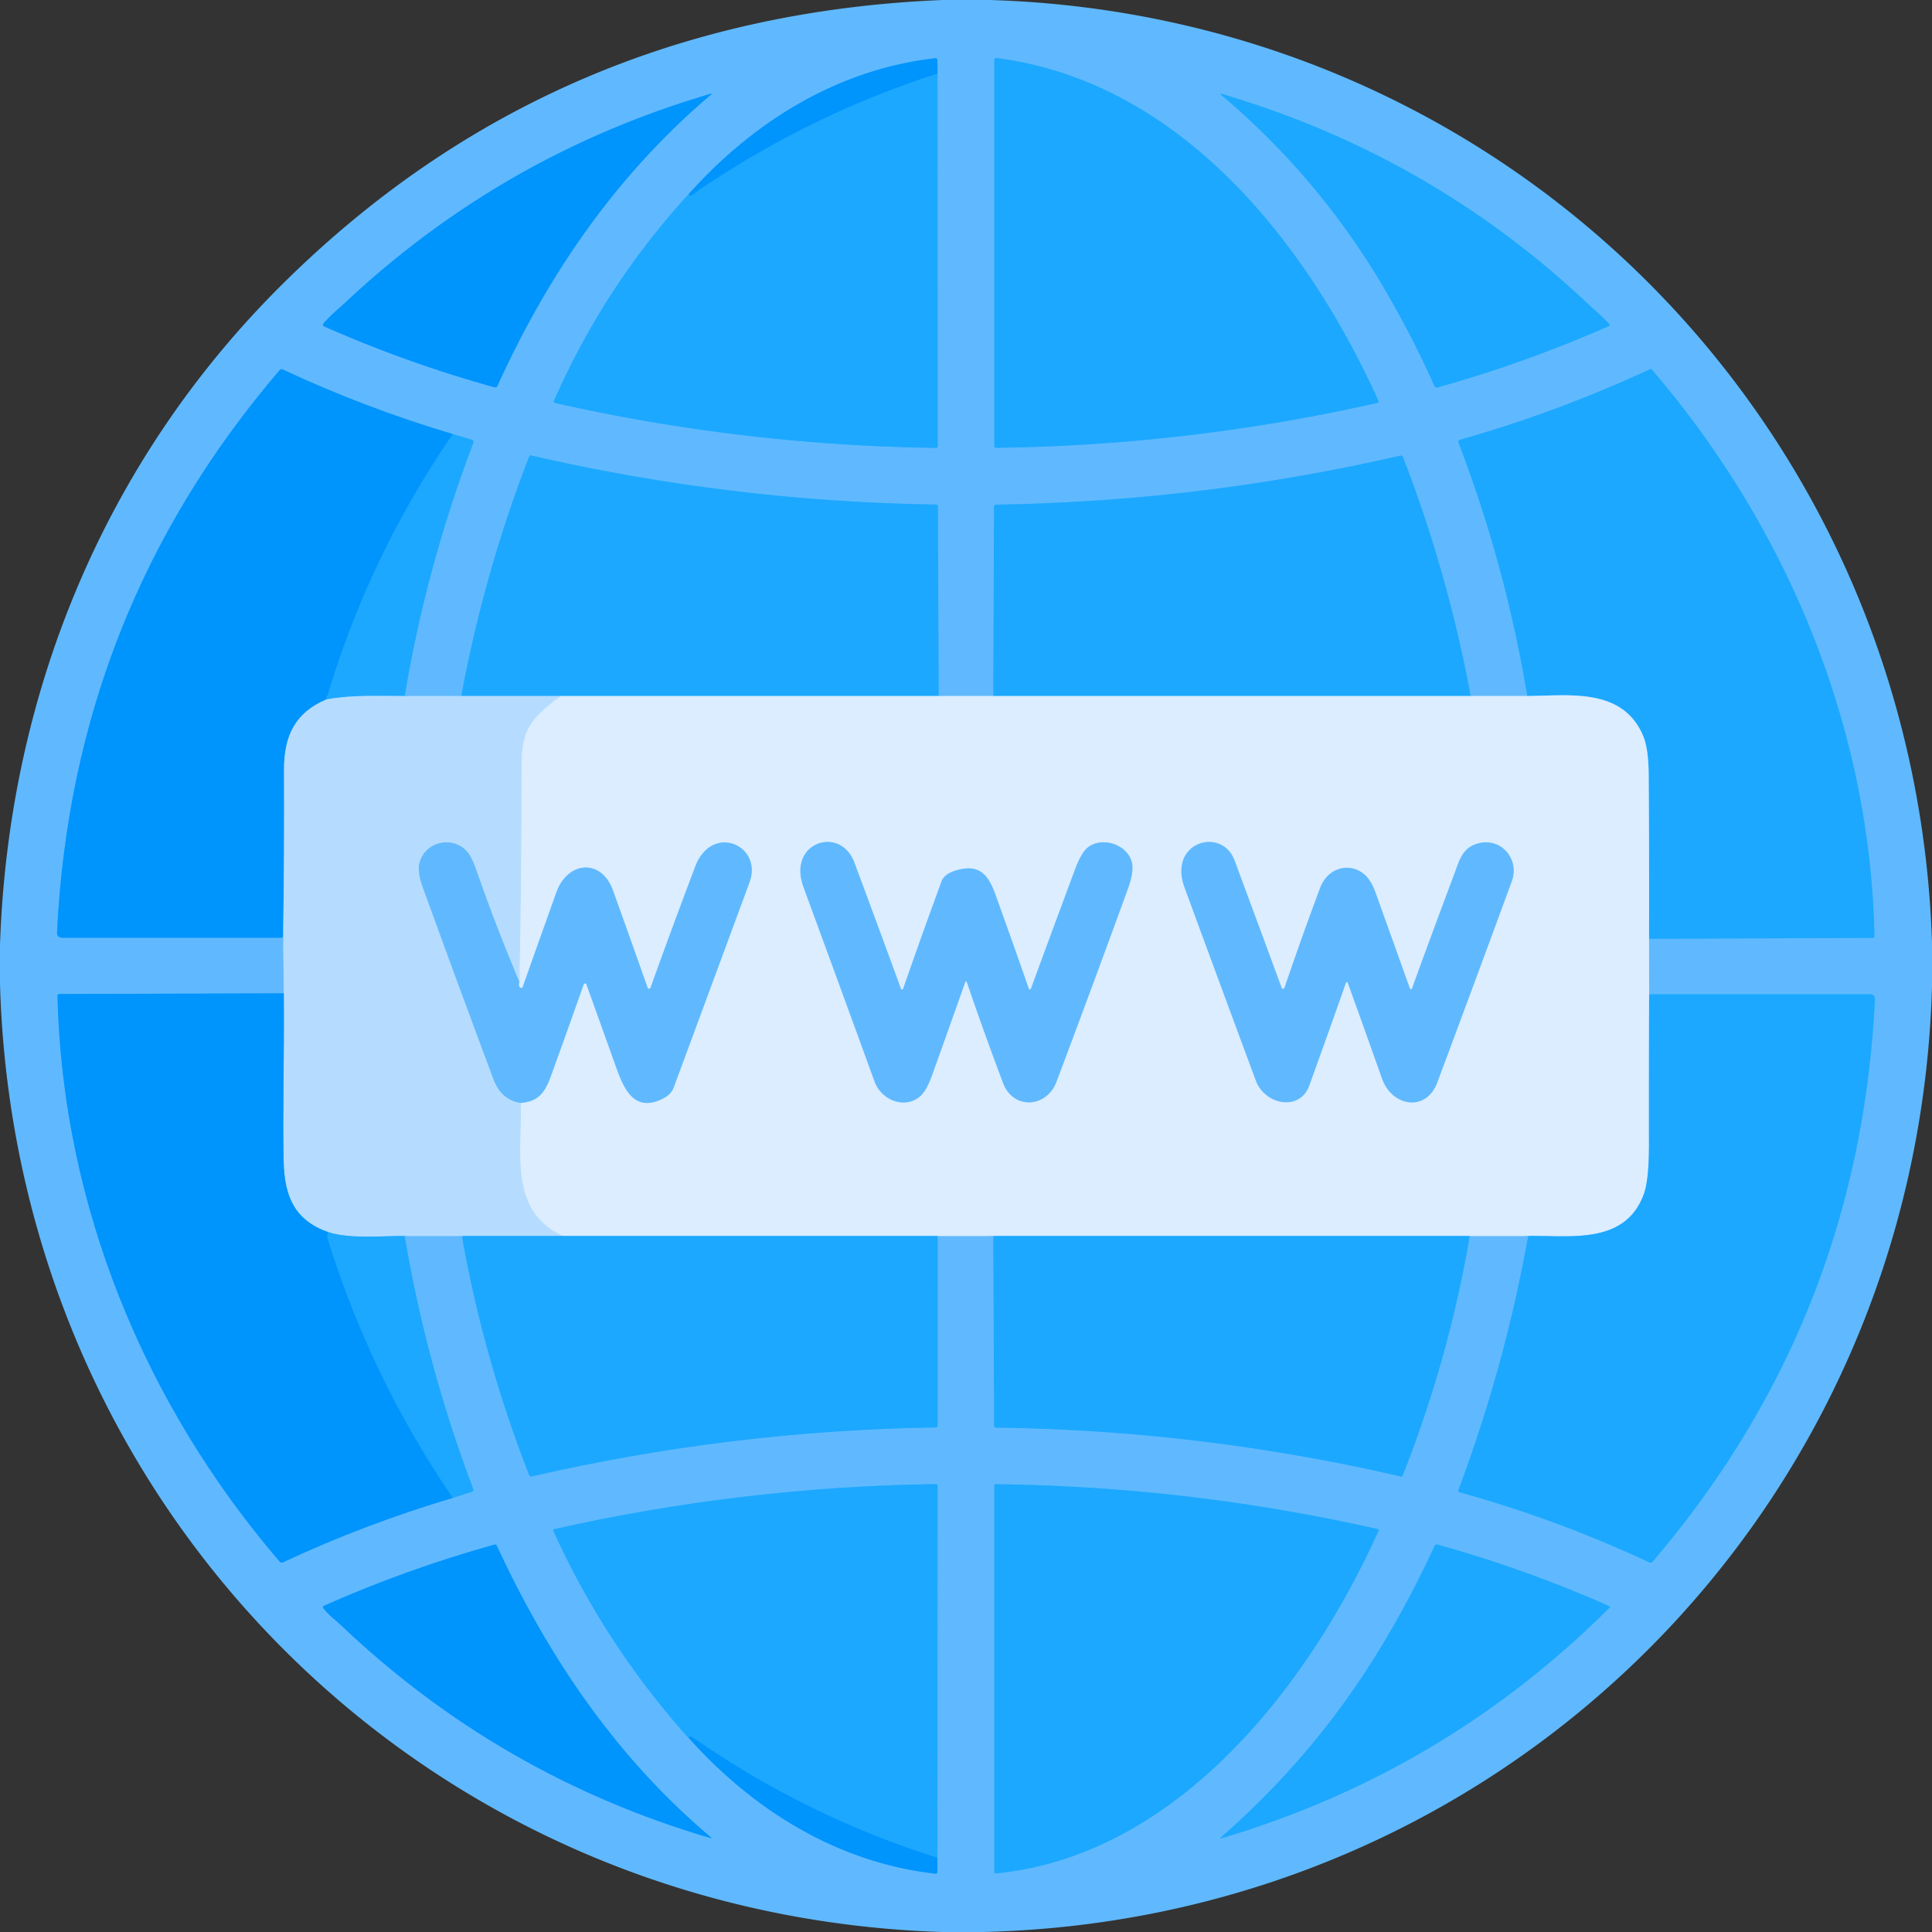 <?xml version="1.0" encoding="UTF-8" standalone="no"?>
<!DOCTYPE svg PUBLIC "-//W3C//DTD SVG 1.1//EN" "http://www.w3.org/Graphics/SVG/1.1/DTD/svg11.dtd">
<svg xmlns="http://www.w3.org/2000/svg" version="1.1" viewBox="0 0 512 512">
  <rect x="0" y="0" width="512" height="512" fill="#333333" stroke="none"/>
  <g stroke-width="2.00" fill="none" stroke-linecap="butt">
    <path stroke="#3eb1ff" vector-effect="non-scaling-stroke"
      d="
  M 182.46 51.50
  Q 160.21 75.80 146.85 106.12
  Q 146.61 106.68 147.20 106.82
  Q 197.04 118.02 248.14 118.69
  A 0.34 0.34 0.0 0 0 248.49 118.35
  L 248.46 19.50"
    />
    <path stroke="#30a7fe" vector-effect="non-scaling-stroke"
      d="
  M 248.46 19.50
  L 248.42 15.96
  Q 248.41 15.37 247.82 15.44
  C 221.96 18.36 199.52 32.35 182.46 51.50"
    />
    <path stroke="#0e9efe" vector-effect="non-scaling-stroke"
      d="
  M 248.46 19.50
  Q 213.45 30.79 183.26 51.75
  Q 182.94 51.97 182.66 51.70
  L 182.46 51.50"
    />
    <path stroke="#3eb1ff" vector-effect="non-scaling-stroke"
      d="
  M 264.13 15.39
  A 0.56 0.56 0.0 0 0 263.50 15.95
  L 263.50 118.23
  Q 263.50 118.68 263.95 118.67
  Q 315.13 118.04 365.04 106.76
  A 0.39 0.38 71.7 0 0 365.30 106.23
  C 346.29 64.17 312.70 21.66 264.13 15.39"
    />
    <path stroke="#30a7fe" vector-effect="non-scaling-stroke"
      d="
  M 91.66 80.04
  C 90.31 81.31 87.53 83.58 85.79 85.66
  Q 85.32 86.24 86.00 86.54
  Q 107.94 96.23 131.05 102.63
  A 0.64 0.64 0.0 0 0 131.81 102.28
  C 145.29 72.59 163.37 46.34 188.33 25.15
  Q 188.87 24.70 188.19 24.90
  Q 133.29 41.05 91.66 80.04"
    />
    <path stroke="#3eb1ff" vector-effect="non-scaling-stroke"
      d="
  M 421.33 81.01
  Q 379.40 41.25 323.78 24.90
  Q 323.09 24.70 323.64 25.16
  Q 349.77 47.23 367.03 76.77
  Q 374.33 89.27 380.14 102.26
  A 0.72 0.71 -19.7 0 0 380.99 102.66
  Q 404.20 96.17 426.25 86.46
  Q 426.75 86.24 426.39 85.83
  C 424.84 84.01 422.50 82.12 421.33 81.01"
    />
    <path stroke="#8bcbff" vector-effect="non-scaling-stroke" d="
  M 75.04 247.75
  L 75.21 263.25"
    />
    <path stroke="#30a7fe" vector-effect="non-scaling-stroke"
      d="
  M 75.21 263.25
  L 15.77 263.43
  Q 15.23 263.43 15.24 263.97
  C 16.55 319.40 38.37 372.25 74.15 413.87
  Q 74.48 414.25 74.94 414.04
  Q 96.93 403.79 120.00 396.96"
    />
    <path stroke="#3eb1ff" vector-effect="non-scaling-stroke"
      d="
  M 120.00 396.96
  L 125.04 395.34
  Q 125.62 395.15 125.40 394.58
  Q 113.03 361.96 107.25 327.54"
    />
    <path stroke="#8bcbff" vector-effect="non-scaling-stroke"
      d="
  M 107.25 327.54
  L 122.75 327.54"
    />
    <path stroke="#3eb1ff" vector-effect="non-scaling-stroke"
      d="
  M 122.75 327.54
  L 122.60 327.77
  Q 122.48 327.96 122.52 328.19
  Q 128.30 360.37 140.20 390.82
  Q 140.42 391.38 141.01 391.24
  Q 193.80 379.12 247.98 378.28
  Q 248.48 378.27 248.48 377.77
  L 248.50 327.54"
    />
    <path stroke="#9ed3ff" vector-effect="non-scaling-stroke"
      d="
  M 248.50 327.54
  L 263.25 327.54"
    />
    <path stroke="#3eb1ff" vector-effect="non-scaling-stroke"
      d="
  M 263.25 327.54
  L 263.45 377.79
  Q 263.46 378.33 264.00 378.33
  Q 318.35 379.03 371.28 391.29
  A 0.37 0.36 -72.1 0 0 371.70 391.07
  Q 383.88 360.27 389.50 327.54"
    />
    <path stroke="#9ed3ff" vector-effect="non-scaling-stroke"
      d="
  M 389.50 327.54
  L 405.00 327.54"
    />
    <path stroke="#3eb1ff" vector-effect="non-scaling-stroke"
      d="
  M 405.00 327.54
  Q 398.79 362.10 386.49 394.91
  A 0.43 0.41 18.4 0 0 386.78 395.46
  Q 412.76 402.65 437.16 414.08
  Q 437.58 414.28 437.88 413.93
  Q 492.70 349.83 496.86 264.94
  Q 496.93 263.50 495.49 263.50
  L 437.04 263.50"
    />
    <path stroke="#9ed3ff" vector-effect="non-scaling-stroke"
      d="
  M 437.04 263.50
  L 437.01 248.79"
    />
    <path stroke="#3eb1ff" vector-effect="non-scaling-stroke"
      d="
  M 437.01 248.79
  L 496.20 248.55
  Q 496.75 248.55 496.74 247.99
  C 495.60 192.59 473.46 139.51 437.72 97.92
  A 0.38 0.37 -32.7 0 0 437.29 97.83
  Q 412.88 109.18 386.98 116.53
  A 0.64 0.64 0.0 0 0 386.55 117.38
  Q 399.05 150.04 404.75 184.46"
    />
    <path stroke="#9ed3ff" vector-effect="non-scaling-stroke"
      d="
  M 404.75 184.46
  L 389.75 184.46"
    />
    <path stroke="#3eb1ff" vector-effect="non-scaling-stroke"
      d="
  M 389.75 184.46
  Q 383.65 151.78 371.84 121.23
  Q 371.61 120.63 370.98 120.78
  Q 318.22 132.91 264.05 133.73
  A 0.64 0.64 0.0 0 0 263.42 134.37
  L 263.25 184.46"
    />
    <path stroke="#9ed3ff" vector-effect="non-scaling-stroke"
      d="
  M 263.25 184.46
  L 248.75 184.46"
    />
    <path stroke="#3eb1ff" vector-effect="non-scaling-stroke"
      d="
  M 248.75 184.46
  L 248.54 134.22
  Q 248.54 133.72 248.04 133.71
  Q 193.70 132.90 140.77 120.71
  A 0.47 0.46 -72.6 0 0 140.23 121.00
  Q 128.32 151.78 122.25 184.46"
    />
    <path stroke="#8bcbff" vector-effect="non-scaling-stroke"
      d="
  M 122.25 184.46
  L 107.25 184.46"
    />
    <path stroke="#3eb1ff" vector-effect="non-scaling-stroke"
      d="
  M 107.25 184.46
  Q 112.89 150.41 125.43 117.37
  A 0.64 0.64 0.0 0 0 125.02 116.53
  L 120.00 115.04"
    />
    <path stroke="#30a7fe" vector-effect="non-scaling-stroke"
      d="
  M 120.00 115.04
  Q 96.87 108.17 74.92 97.92
  Q 74.45 97.70 74.12 98.09
  Q 19.26 162.15 15.12 247.04
  Q 15.05 248.50 16.51 248.50
  L 74.56 248.51
  Q 74.97 248.51 75.01 248.10
  L 75.04 247.75"
    />
    <path stroke="#0e9efe" vector-effect="non-scaling-stroke"
      d="
  M 120.00 115.04
  Q 97.66 147.53 86.49 185.36"
    />
    <path stroke="#5bb8fe" vector-effect="non-scaling-stroke"
      d="
  M 86.49 185.36
  C 78.15 188.88 75.24 195.12 75.27 204.02
  Q 75.37 225.89 75.04 247.75"
    />
    <path stroke="#c8e5ff" vector-effect="non-scaling-stroke"
      d="
  M 148.50 184.46
  C 141.31 190.16 138.24 192.59 138.24 202.71
  Q 138.25 231.47 137.66 260.28"
    />
    <path stroke="#8bcbff" vector-effect="non-scaling-stroke"
      d="
  M 137.66 260.28
  Q 131.40 245.47 126.19 230.48
  Q 124.91 226.81 123.60 225.47
  C 119.58 221.33 112.35 223.19 111.10 228.99
  Q 110.62 231.23 112.11 235.33
  Q 121.33 260.70 130.77 285.99
  Q 132.81 291.48 138.00 292.29"
    />
    <path stroke="#c8e5ff" vector-effect="non-scaling-stroke"
      d="
  M 138.00 292.29
  C 138.53 305.13 134.55 320.38 149.00 327.54"
    />
    <path stroke="#69c2ff" vector-effect="non-scaling-stroke"
      d="
  M 149.00 327.54
  L 122.75 327.54"
    />
    <path stroke="#69c2ff" vector-effect="non-scaling-stroke"
      d="
  M 107.25 327.54
  C 101.11 327.52 92.79 328.38 87.00 326.54"
    />
    <path stroke="#5bb8fe" vector-effect="non-scaling-stroke"
      d="
  M 87.00 326.54
  C 78.08 323.40 75.38 317.09 75.17 307.79
  C 74.88 294.59 75.34 281.63 75.21 263.25"
    />
    <path stroke="#69c2ff" vector-effect="non-scaling-stroke"
      d="
  M 107.25 184.46
  C 100.31 184.48 93.36 184.10 86.49 185.36"
    />
    <path stroke="#7ccbff" vector-effect="non-scaling-stroke"
      d="
  M 437.04 263.50
  Q 436.98 283.38 437.00 303.24
  Q 437.00 312.75 435.64 316.45
  C 430.67 329.87 416.52 327.39 405.00 327.54"
    />
    <path stroke="#7ccbff" vector-effect="non-scaling-stroke"
      d="
  M 389.50 327.54
  L 263.25 327.54"
    />
    <path stroke="#7ccbff" vector-effect="non-scaling-stroke"
      d="
  M 248.50 327.54
  L 149.00 327.54"
    />
    <path stroke="#9ed3ff" vector-effect="non-scaling-stroke"
      d="
  M 138.00 292.29
  C 142.52 291.93 144.36 289.65 145.91 285.38
  Q 150.34 273.17 154.68 260.85
  A 0.39 0.39 0.0 0 1 155.41 260.85
  Q 159.24 271.52 163.16 282.46
  C 165.19 288.12 167.80 294.94 175.45 291.25
  Q 177.81 290.11 178.52 288.22
  Q 188.58 261.03 198.62 233.83
  C 202.24 224.01 188.65 217.99 184.23 229.70
  Q 178.19 245.65 172.40 261.76
  A 0.41 0.41 0.0 0 1 171.62 261.76
  Q 167.11 248.98 162.44 235.98
  C 159.34 227.35 150.38 228.29 147.47 236.44
  Q 142.98 248.98 138.54 261.53
  Q 138.37 262.01 137.93 261.75
  Q 137.26 261.34 137.66 260.28"
    />
    <path stroke="#0e9efe" vector-effect="non-scaling-stroke"
      d="
  M 87.00 326.54
  L 86.80 327.30
  Q 86.68 327.74 86.81 328.18
  Q 98.24 365.07 120.00 396.96"
    />
    <path stroke="#7ccbff" vector-effect="non-scaling-stroke"
      d="
  M 248.75 184.46
  L 148.50 184.46"
    />
    <path stroke="#69c2ff" vector-effect="non-scaling-stroke"
      d="
  M 148.50 184.46
  L 122.25 184.46"
    />
    <path stroke="#7ccbff" vector-effect="non-scaling-stroke"
      d="
  M 389.75 184.46
  L 263.25 184.46"
    />
    <path stroke="#7ccbff" vector-effect="non-scaling-stroke"
      d="
  M 437.01 248.79
  Q 437.07 227.22 436.91 205.21
  Q 436.86 198.36 435.43 194.99
  C 429.98 182.14 415.80 184.37 404.75 184.46"
    />
    <path stroke="#30a7fe" vector-effect="non-scaling-stroke"
      d="
  M 182.46 460.50
  C 199.57 479.68 221.96 493.61 247.84 496.53
  Q 248.42 496.59 248.42 496.01
  L 248.43 492.36"
    />
    <path stroke="#3eb1ff" vector-effect="non-scaling-stroke"
      d="
  M 248.43 492.36
  L 248.47 393.80
  Q 248.47 393.31 247.98 393.31
  Q 196.84 394.02 146.96 405.22
  Q 146.48 405.33 146.68 405.78
  Q 160.10 435.34 181.62 459.64
  Q 182.02 460.08 182.46 460.50"
    />
    <path stroke="#0e9efe" vector-effect="non-scaling-stroke"
      d="
  M 248.43 492.36
  Q 213.50 481.31 183.50 460.40
  C 183.15 460.15 182.71 460.13 182.46 460.50"
    />
    <path stroke="#3eb1ff" vector-effect="non-scaling-stroke"
      d="
  M 365.20 405.25
  Q 315.19 393.94 263.89 393.34
  A 0.38 0.38 0.0 0 0 263.50 393.72
  L 263.50 496.00
  Q 263.50 496.51 264.01 496.46
  C 312.17 491.70 347.06 446.39 365.36 405.57
  Q 365.48 405.31 365.20 405.25"
    />
    <path stroke="#30a7fe" vector-effect="non-scaling-stroke"
      d="
  M 90.18 430.51
  Q 132.27 470.61 188.21 487.08
  Q 188.80 487.25 188.33 486.86
  C 163.33 465.75 145.45 439.35 131.66 409.67
  Q 131.46 409.23 130.98 409.36
  Q 107.87 415.79 85.94 425.51
  Q 85.36 425.77 85.74 426.27
  C 87.02 427.94 89.03 429.42 90.18 430.51"
    />
    <path stroke="#3eb1ff" vector-effect="non-scaling-stroke"
      d="
  M 380.20 409.67
  C 366.06 440.07 349.13 464.44 323.67 486.85
  Q 323.12 487.33 323.82 487.13
  Q 382.93 469.53 426.52 426.07
  A 0.27 0.27 0.0 0 0 426.44 425.63
  Q 404.28 415.83 380.94 409.33
  Q 380.42 409.18 380.20 409.67"
    />
    <path stroke="#9ed3ff" vector-effect="non-scaling-stroke"
      d="
  M 255.81 260.23
  A 0.22 0.22 0.0 0 1 256.22 260.24
  Q 260.82 273.73 265.85 287.04
  C 268.53 294.14 277.35 293.60 279.95 286.71
  Q 289.58 261.16 298.91 235.50
  Q 300.46 231.25 300.01 228.85
  C 299.07 223.74 291.66 221.36 287.91 224.92
  Q 286.41 226.35 284.86 230.52
  Q 279.01 246.23 273.21 262.03
  A 0.30 0.30 0.0 0 1 272.64 262.03
  Q 268.31 249.60 263.78 237.04
  C 261.92 231.88 259.61 229.02 253.86 230.53
  Q 250.31 231.47 249.54 233.55
  Q 244.33 247.69 239.36 262.02
  A 0.33 0.32 44.5 0 1 238.75 262.02
  Q 232.66 245.36 226.41 228.58
  C 222.71 218.63 208.57 223.19 212.94 235.09
  Q 222.40 260.84 231.78 286.62
  C 233.58 291.55 239.68 293.96 243.73 290.62
  Q 245.49 289.16 246.99 284.97
  Q 251.41 272.63 255.81 260.23"
    />
    <path stroke="#9ed3ff" vector-effect="non-scaling-stroke"
      d="
  M 357.19 260.47
  Q 361.78 273.18 366.28 285.88
  C 368.88 293.21 377.91 294.84 380.89 286.85
  Q 390.84 260.23 400.63 233.54
  C 402.71 227.88 398.10 222.18 392.20 223.41
  C 387.49 224.39 386.77 228.03 385.32 231.87
  Q 379.68 246.88 374.19 261.98
  A 0.30 0.30 0.0 0 1 373.63 261.98
  Q 369.10 249.29 364.55 236.62
  Q 363.29 233.09 361.39 231.59
  C 357.22 228.29 351.72 230.31 349.89 235.22
  Q 344.97 248.39 340.41 261.77
  A 0.41 0.41 0.0 0 1 339.64 261.78
  Q 333.47 245.03 327.18 228.06
  C 323.81 218.96 309.49 223.12 313.92 235.17
  Q 323.32 260.79 332.83 286.38
  C 335.23 292.84 344.47 294.58 346.96 287.69
  Q 351.87 274.10 356.67 260.47
  A 0.28 0.27 44.6 0 1 357.19 260.47"
    />
  </g>
  <path fill="#60b9fe"
    d="
  M 249.81 0.00
  L 262.31 0.00
  C 399.75 4.15 507.58 112.88 512.00 249.81
  L 512.00 261.56
  C 508.01 399.62 398.69 508.79 260.44 512.00
  L 249.69 512.00
  C 111.34 507.61 3.86 398.42 0.00 260.69
  L 0.00 250.44
  C 2.22 184.16 27.53 122.50 74.27 75.88
  Q 146.10 4.24 249.81 0.00
  Z
  M 182.46 51.50
  Q 160.21 75.80 146.85 106.12
  Q 146.61 106.68 147.20 106.82
  Q 197.04 118.02 248.14 118.69
  A 0.34 0.34 0.0 0 0 248.49 118.35
  L 248.46 19.50
  L 248.42 15.96
  Q 248.41 15.37 247.82 15.44
  C 221.96 18.36 199.52 32.35 182.46 51.50
  Z
  M 264.13 15.39
  A 0.56 0.56 0.0 0 0 263.50 15.95
  L 263.50 118.23
  Q 263.50 118.68 263.95 118.67
  Q 315.13 118.04 365.04 106.76
  A 0.39 0.38 71.7 0 0 365.30 106.23
  C 346.29 64.17 312.70 21.66 264.13 15.39
  Z
  M 91.66 80.04
  C 90.31 81.31 87.53 83.58 85.79 85.66
  Q 85.32 86.24 86.00 86.54
  Q 107.94 96.23 131.05 102.63
  A 0.64 0.64 0.0 0 0 131.81 102.28
  C 145.29 72.59 163.37 46.34 188.33 25.15
  Q 188.87 24.70 188.19 24.90
  Q 133.29 41.05 91.66 80.04
  Z
  M 421.33 81.01
  Q 379.40 41.25 323.78 24.90
  Q 323.09 24.70 323.64 25.16
  Q 349.77 47.23 367.03 76.77
  Q 374.33 89.27 380.14 102.26
  A 0.72 0.71 -19.7 0 0 380.99 102.66
  Q 404.20 96.17 426.25 86.46
  Q 426.75 86.24 426.39 85.83
  C 424.84 84.01 422.50 82.12 421.33 81.01
  Z
  M 75.04 247.75
  L 75.21 263.25
  L 15.77 263.43
  Q 15.23 263.43 15.24 263.97
  C 16.55 319.40 38.37 372.25 74.15 413.87
  Q 74.48 414.25 74.94 414.04
  Q 96.93 403.79 120.00 396.96
  L 125.04 395.34
  Q 125.62 395.15 125.40 394.58
  Q 113.03 361.96 107.25 327.54
  L 122.75 327.54
  L 122.60 327.77
  Q 122.48 327.96 122.52 328.19
  Q 128.30 360.37 140.20 390.82
  Q 140.42 391.38 141.01 391.24
  Q 193.80 379.12 247.98 378.28
  Q 248.48 378.27 248.48 377.77
  L 248.50 327.54
  L 263.25 327.54
  L 263.45 377.79
  Q 263.46 378.33 264.00 378.33
  Q 318.35 379.03 371.28 391.29
  A 0.37 0.36 -72.1 0 0 371.70 391.07
  Q 383.88 360.27 389.50 327.54
  L 405.00 327.54
  Q 398.79 362.10 386.49 394.91
  A 0.43 0.41 18.4 0 0 386.78 395.46
  Q 412.76 402.65 437.16 414.08
  Q 437.58 414.28 437.88 413.93
  Q 492.70 349.83 496.86 264.94
  Q 496.93 263.50 495.49 263.50
  L 437.04 263.50
  L 437.01 248.79
  L 496.20 248.55
  Q 496.75 248.55 496.74 247.99
  C 495.60 192.59 473.46 139.51 437.72 97.92
  A 0.38 0.37 -32.7 0 0 437.29 97.83
  Q 412.88 109.18 386.98 116.53
  A 0.64 0.64 0.0 0 0 386.55 117.38
  Q 399.05 150.04 404.75 184.46
  L 389.75 184.46
  Q 383.65 151.78 371.84 121.23
  Q 371.61 120.63 370.98 120.78
  Q 318.22 132.91 264.05 133.73
  A 0.64 0.64 0.0 0 0 263.42 134.37
  L 263.25 184.46
  L 248.75 184.46
  L 248.54 134.22
  Q 248.54 133.72 248.04 133.71
  Q 193.70 132.90 140.77 120.71
  A 0.47 0.46 -72.6 0 0 140.23 121.00
  Q 128.32 151.78 122.25 184.46
  L 107.25 184.46
  Q 112.89 150.41 125.43 117.37
  A 0.64 0.64 0.0 0 0 125.02 116.53
  L 120.00 115.04
  Q 96.87 108.17 74.92 97.92
  Q 74.45 97.70 74.12 98.09
  Q 19.26 162.15 15.12 247.04
  Q 15.05 248.50 16.51 248.50
  L 74.56 248.51
  Q 74.97 248.51 75.01 248.10
  L 75.04 247.75
  Z
  M 182.46 460.50
  C 199.57 479.68 221.96 493.61 247.84 496.53
  Q 248.42 496.59 248.42 496.01
  L 248.43 492.36
  L 248.47 393.80
  Q 248.47 393.31 247.98 393.31
  Q 196.84 394.02 146.96 405.22
  Q 146.48 405.33 146.68 405.78
  Q 160.10 435.34 181.62 459.64
  Q 182.02 460.08 182.46 460.50
  Z
  M 365.20 405.25
  Q 315.19 393.94 263.89 393.34
  A 0.38 0.38 0.0 0 0 263.50 393.72
  L 263.50 496.00
  Q 263.50 496.51 264.01 496.46
  C 312.17 491.70 347.06 446.39 365.36 405.57
  Q 365.48 405.31 365.20 405.25
  Z
  M 90.18 430.51
  Q 132.27 470.61 188.21 487.08
  Q 188.80 487.25 188.33 486.86
  C 163.33 465.75 145.45 439.35 131.66 409.67
  Q 131.46 409.23 130.98 409.36
  Q 107.87 415.79 85.94 425.51
  Q 85.36 425.77 85.74 426.27
  C 87.02 427.94 89.03 429.42 90.18 430.51
  Z
  M 380.20 409.67
  C 366.06 440.07 349.13 464.44 323.67 486.85
  Q 323.12 487.33 323.82 487.13
  Q 382.93 469.53 426.52 426.07
  A 0.27 0.27 0.0 0 0 426.44 425.63
  Q 404.28 415.83 380.94 409.33
  Q 380.42 409.18 380.20 409.67
  Z"
  />
  <path fill="#0094fd"
    d="
  M 248.46 19.50
  Q 213.45 30.79 183.26 51.75
  Q 182.94 51.97 182.66 51.70
  L 182.46 51.50
  C 199.52 32.35 221.96 18.36 247.82 15.44
  Q 248.41 15.37 248.42 15.96
  L 248.46 19.50
  Z"
  />
  <path fill="#1ca8ff"
    d="
  M 264.13 15.39
  C 312.70 21.66 346.29 64.17 365.30 106.23
  A 0.39 0.38 71.7 0 1 365.04 106.76
  Q 315.13 118.04 263.95 118.67
  Q 263.50 118.68 263.50 118.23
  L 263.50 15.95
  A 0.56 0.56 0.0 0 1 264.13 15.39
  Z"
  />
  <path fill="#1ca8ff"
    d="
  M 248.46 19.50
  L 248.49 118.35
  A 0.34 0.34 0.0 0 1 248.14 118.69
  Q 197.04 118.02 147.20 106.82
  Q 146.61 106.68 146.85 106.12
  Q 160.21 75.80 182.46 51.50
  L 182.66 51.70
  Q 182.94 51.97 183.26 51.75
  Q 213.45 30.79 248.46 19.50
  Z"
  />
  <path fill="#0094fd"
    d="
  M 91.66 80.04
  Q 133.29 41.05 188.19 24.90
  Q 188.87 24.70 188.33 25.15
  C 163.37 46.34 145.29 72.59 131.81 102.28
  A 0.64 0.64 0.0 0 1 131.05 102.63
  Q 107.94 96.23 86.00 86.54
  Q 85.32 86.24 85.79 85.66
  C 87.53 83.58 90.31 81.31 91.66 80.04
  Z"
  />
  <path fill="#1ca8ff"
    d="
  M 421.33 81.01
  C 422.50 82.12 424.84 84.01 426.39 85.83
  Q 426.75 86.24 426.25 86.46
  Q 404.20 96.17 380.99 102.66
  A 0.72 0.71 -19.7 0 1 380.14 102.26
  Q 374.33 89.27 367.03 76.77
  Q 349.77 47.23 323.64 25.16
  Q 323.09 24.70 323.78 24.90
  Q 379.40 41.25 421.33 81.01
  Z"
  />
  <path fill="#0094fd"
    d="
  M 120.00 115.04
  Q 97.66 147.53 86.49 185.36
  C 78.15 188.88 75.24 195.12 75.27 204.02
  Q 75.37 225.89 75.04 247.75
  L 75.01 248.10
  Q 74.97 248.51 74.56 248.51
  L 16.51 248.50
  Q 15.05 248.50 15.12 247.04
  Q 19.26 162.15 74.12 98.09
  Q 74.45 97.70 74.92 97.92
  Q 96.87 108.17 120.00 115.04
  Z"
  />
  <path fill="#1ca8ff"
    d="
  M 437.01 248.79
  Q 437.07 227.22 436.91 205.21
  Q 436.86 198.36 435.43 194.99
  C 429.98 182.14 415.80 184.37 404.75 184.46
  Q 399.05 150.04 386.55 117.38
  A 0.64 0.64 0.0 0 1 386.98 116.53
  Q 412.88 109.18 437.29 97.83
  A 0.38 0.37 -32.7 0 1 437.72 97.92
  C 473.46 139.51 495.60 192.59 496.74 247.99
  Q 496.75 248.55 496.20 248.55
  L 437.01 248.79
  Z"
  />
  <path fill="#1ca8ff"
    d="
  M 120.00 115.04
  L 125.02 116.53
  A 0.64 0.64 0.0 0 1 125.43 117.37
  Q 112.89 150.41 107.25 184.46
  C 100.31 184.48 93.36 184.10 86.49 185.36
  Q 97.66 147.53 120.00 115.04
  Z"
  />
  <path fill="#1ca8ff"
    d="
  M 248.75 184.46
  L 148.50 184.46
  L 122.25 184.46
  Q 128.32 151.78 140.23 121.00
  A 0.47 0.46 -72.6 0 1 140.77 120.71
  Q 193.70 132.90 248.04 133.71
  Q 248.54 133.72 248.54 134.22
  L 248.75 184.46
  Z"
  />
  <path fill="#1ca8ff"
    d="
  M 389.75 184.46
  L 263.25 184.46
  L 263.42 134.37
  A 0.64 0.64 0.0 0 1 264.05 133.73
  Q 318.22 132.91 370.98 120.78
  Q 371.61 120.63 371.84 121.23
  Q 383.65 151.78 389.75 184.46
  Z"
  />
  <path fill="#b5dcff"
    d="
  M 148.50 184.46
  C 141.31 190.16 138.24 192.59 138.24 202.71
  Q 138.25 231.47 137.66 260.28
  Q 131.40 245.47 126.19 230.48
  Q 124.91 226.81 123.60 225.47
  C 119.58 221.33 112.35 223.19 111.10 228.99
  Q 110.62 231.23 112.11 235.33
  Q 121.33 260.70 130.77 285.99
  Q 132.81 291.48 138.00 292.29
  C 138.53 305.13 134.55 320.38 149.00 327.54
  L 122.75 327.54
  L 107.25 327.54
  C 101.11 327.52 92.79 328.38 87.00 326.54
  C 78.08 323.40 75.38 317.09 75.17 307.79
  C 74.88 294.59 75.34 281.63 75.21 263.25
  L 75.04 247.75
  Q 75.37 225.89 75.27 204.02
  C 75.24 195.12 78.15 188.88 86.49 185.36
  C 93.36 184.10 100.31 184.48 107.25 184.46
  L 122.25 184.46
  L 148.50 184.46
  Z"
  />
  <path fill="#dbedff"
    d="
  M 148.50 184.46
  L 248.75 184.46
  L 263.25 184.46
  L 389.75 184.46
  L 404.75 184.46
  C 415.80 184.37 429.98 182.14 435.43 194.99
  Q 436.86 198.36 436.91 205.21
  Q 437.07 227.22 437.01 248.79
  L 437.04 263.50
  Q 436.98 283.38 437.00 303.24
  Q 437.00 312.75 435.64 316.45
  C 430.67 329.87 416.52 327.39 405.00 327.54
  L 389.50 327.54
  L 263.25 327.54
  L 248.50 327.54
  L 149.00 327.54
  C 134.55 320.38 138.53 305.13 138.00 292.29
  C 142.52 291.93 144.36 289.65 145.91 285.38
  Q 150.34 273.17 154.68 260.85
  A 0.39 0.39 0.0 0 1 155.41 260.85
  Q 159.24 271.52 163.16 282.46
  C 165.19 288.12 167.80 294.94 175.45 291.25
  Q 177.81 290.11 178.52 288.22
  Q 188.58 261.03 198.62 233.83
  C 202.24 224.01 188.65 217.99 184.23 229.70
  Q 178.19 245.65 172.40 261.76
  A 0.41 0.41 0.0 0 1 171.62 261.76
  Q 167.11 248.98 162.44 235.98
  C 159.34 227.35 150.38 228.29 147.47 236.44
  Q 142.98 248.98 138.54 261.53
  Q 138.37 262.01 137.93 261.75
  Q 137.26 261.34 137.66 260.28
  Q 138.25 231.47 138.24 202.71
  C 138.24 192.59 141.31 190.16 148.50 184.46
  Z
  M 255.81 260.23
  A 0.22 0.22 0.0 0 1 256.22 260.24
  Q 260.82 273.73 265.85 287.04
  C 268.53 294.14 277.35 293.60 279.95 286.71
  Q 289.58 261.16 298.91 235.50
  Q 300.46 231.25 300.01 228.85
  C 299.07 223.74 291.66 221.36 287.91 224.92
  Q 286.41 226.35 284.86 230.52
  Q 279.01 246.23 273.21 262.03
  A 0.30 0.30 0.0 0 1 272.64 262.03
  Q 268.31 249.60 263.78 237.04
  C 261.92 231.88 259.61 229.02 253.86 230.53
  Q 250.31 231.47 249.54 233.55
  Q 244.33 247.69 239.36 262.02
  A 0.33 0.32 44.5 0 1 238.75 262.02
  Q 232.66 245.36 226.41 228.58
  C 222.71 218.63 208.57 223.19 212.94 235.09
  Q 222.40 260.84 231.78 286.62
  C 233.58 291.55 239.68 293.96 243.73 290.62
  Q 245.49 289.16 246.99 284.97
  Q 251.41 272.63 255.81 260.23
  Z
  M 357.19 260.47
  Q 361.78 273.18 366.28 285.88
  C 368.88 293.21 377.91 294.84 380.89 286.85
  Q 390.84 260.23 400.63 233.54
  C 402.71 227.88 398.10 222.18 392.20 223.41
  C 387.49 224.39 386.77 228.03 385.32 231.87
  Q 379.68 246.88 374.19 261.98
  A 0.30 0.30 0.0 0 1 373.63 261.98
  Q 369.10 249.29 364.55 236.62
  Q 363.29 233.09 361.39 231.59
  C 357.22 228.29 351.72 230.31 349.89 235.22
  Q 344.97 248.39 340.41 261.77
  A 0.41 0.41 0.0 0 1 339.64 261.78
  Q 333.47 245.03 327.18 228.06
  C 323.81 218.96 309.49 223.12 313.92 235.17
  Q 323.32 260.79 332.83 286.38
  C 335.23 292.84 344.47 294.58 346.96 287.69
  Q 351.87 274.10 356.67 260.47
  A 0.28 0.27 44.6 0 1 357.19 260.47
  Z"
  />
  <path fill="#60b9fe"
    d="
  M 137.66 260.28
  Q 137.26 261.34 137.93 261.75
  Q 138.37 262.01 138.54 261.53
  Q 142.98 248.98 147.47 236.44
  C 150.38 228.29 159.34 227.35 162.44 235.98
  Q 167.11 248.98 171.62 261.76
  A 0.41 0.41 0.0 0 0 172.40 261.76
  Q 178.19 245.65 184.23 229.70
  C 188.65 217.99 202.24 224.01 198.62 233.83
  Q 188.58 261.03 178.52 288.22
  Q 177.81 290.11 175.45 291.25
  C 167.80 294.94 165.19 288.12 163.16 282.46
  Q 159.24 271.52 155.41 260.85
  A 0.39 0.39 0.0 0 0 154.68 260.85
  Q 150.34 273.17 145.91 285.38
  C 144.36 289.65 142.52 291.93 138.00 292.29
  Q 132.81 291.48 130.77 285.99
  Q 121.33 260.70 112.11 235.33
  Q 110.62 231.23 111.10 228.99
  C 112.35 223.19 119.58 221.33 123.60 225.47
  Q 124.91 226.81 126.19 230.48
  Q 131.40 245.47 137.66 260.28
  Z"
  />
  <path fill="#60b9fe"
    d="
  M 255.81 260.23
  Q 251.41 272.63 246.99 284.97
  Q 245.49 289.16 243.73 290.62
  C 239.68 293.96 233.58 291.55 231.78 286.62
  Q 222.40 260.84 212.94 235.09
  C 208.57 223.19 222.71 218.63 226.41 228.58
  Q 232.66 245.36 238.75 262.02
  A 0.33 0.32 44.5 0 0 239.36 262.02
  Q 244.33 247.69 249.54 233.55
  Q 250.31 231.47 253.86 230.53
  C 259.61 229.02 261.92 231.88 263.78 237.04
  Q 268.31 249.60 272.64 262.03
  A 0.30 0.30 0.0 0 0 273.21 262.03
  Q 279.01 246.23 284.86 230.52
  Q 286.41 226.35 287.91 224.92
  C 291.66 221.36 299.07 223.74 300.01 228.85
  Q 300.46 231.25 298.91 235.50
  Q 289.58 261.16 279.95 286.71
  C 277.35 293.60 268.53 294.14 265.85 287.04
  Q 260.82 273.73 256.22 260.24
  A 0.22 0.22 0.0 0 0 255.81 260.23
  Z"
  />
  <path fill="#60b9fe"
    d="
  M 357.19 260.47
  A 0.28 0.27 44.6 0 0 356.67 260.47
  Q 351.87 274.10 346.96 287.69
  C 344.47 294.58 335.23 292.84 332.83 286.38
  Q 323.32 260.79 313.92 235.17
  C 309.49 223.12 323.81 218.96 327.18 228.06
  Q 333.47 245.03 339.64 261.78
  A 0.41 0.41 0.0 0 0 340.41 261.77
  Q 344.97 248.39 349.89 235.22
  C 351.72 230.31 357.22 228.29 361.39 231.59
  Q 363.29 233.09 364.55 236.62
  Q 369.10 249.29 373.63 261.98
  A 0.30 0.30 0.0 0 0 374.19 261.98
  Q 379.68 246.88 385.32 231.87
  C 386.77 228.03 387.49 224.39 392.20 223.41
  C 398.10 222.18 402.71 227.88 400.63 233.54
  Q 390.84 260.23 380.89 286.85
  C 377.91 294.84 368.88 293.21 366.28 285.88
  Q 361.78 273.18 357.19 260.47
  Z"
  />
  <path fill="#0094fd"
    d="
  M 75.21 263.25
  C 75.34 281.63 74.88 294.59 75.17 307.79
  C 75.38 317.09 78.08 323.40 87.00 326.54
  L 86.80 327.30
  Q 86.68 327.74 86.81 328.18
  Q 98.24 365.07 120.00 396.96
  Q 96.93 403.79 74.94 414.04
  Q 74.48 414.25 74.15 413.87
  C 38.37 372.25 16.55 319.40 15.24 263.97
  Q 15.23 263.43 15.77 263.43
  L 75.21 263.25
  Z"
  />
  <path fill="#1ca8ff"
    d="
  M 437.04 263.50
  L 495.49 263.50
  Q 496.93 263.50 496.86 264.94
  Q 492.70 349.83 437.88 413.93
  Q 437.58 414.28 437.16 414.08
  Q 412.76 402.65 386.78 395.46
  A 0.43 0.41 18.4 0 1 386.49 394.91
  Q 398.79 362.10 405.00 327.54
  C 416.52 327.39 430.67 329.87 435.64 316.45
  Q 437.00 312.75 437.00 303.24
  Q 436.98 283.38 437.04 263.50
  Z"
  />
  <path fill="#1ca8ff"
    d="
  M 87.00 326.54
  C 92.79 328.38 101.11 327.52 107.25 327.54
  Q 113.03 361.96 125.40 394.58
  Q 125.62 395.15 125.04 395.34
  L 120.00 396.96
  Q 98.24 365.07 86.81 328.18
  Q 86.68 327.74 86.80 327.30
  L 87.00 326.54
  Z"
  />
  <path fill="#1ca8ff"
    d="
  M 122.75 327.54
  L 149.00 327.54
  L 248.50 327.54
  L 248.48 377.77
  Q 248.48 378.27 247.98 378.28
  Q 193.80 379.12 141.01 391.24
  Q 140.42 391.38 140.20 390.82
  Q 128.30 360.37 122.52 328.19
  Q 122.48 327.96 122.60 327.77
  L 122.75 327.54
  Z"
  />
  <path fill="#1ca8ff"
    d="
  M 263.25 327.54
  L 389.50 327.54
  Q 383.88 360.27 371.70 391.07
  A 0.37 0.36 -72.1 0 1 371.28 391.29
  Q 318.35 379.03 264.00 378.33
  Q 263.46 378.33 263.45 377.79
  L 263.25 327.54
  Z"
  />
  <path fill="#1ca8ff"
    d="
  M 248.43 492.36
  Q 213.50 481.31 183.50 460.40
  C 183.15 460.15 182.71 460.13 182.46 460.50
  Q 182.02 460.08 181.62 459.64
  Q 160.10 435.34 146.68 405.78
  Q 146.48 405.33 146.96 405.22
  Q 196.84 394.02 247.98 393.31
  Q 248.47 393.31 248.47 393.80
  L 248.43 492.36
  Z"
  />
  <path fill="#1ca8ff"
    d="
  M 365.20 405.25
  Q 365.48 405.31 365.36 405.57
  C 347.06 446.39 312.17 491.70 264.01 496.46
  Q 263.50 496.51 263.50 496.00
  L 263.50 393.72
  A 0.38 0.38 0.0 0 1 263.89 393.34
  Q 315.19 393.94 365.20 405.25
  Z"
  />
  <path fill="#0094fd"
    d="
  M 90.18 430.51
  C 89.03 429.42 87.02 427.94 85.74 426.27
  Q 85.36 425.77 85.94 425.51
  Q 107.87 415.79 130.98 409.36
  Q 131.46 409.23 131.66 409.67
  C 145.45 439.35 163.33 465.75 188.33 486.86
  Q 188.80 487.25 188.21 487.08
  Q 132.27 470.61 90.18 430.51
  Z"
  />
  <path fill="#1ca8ff"
    d="
  M 323.67 486.85
  C 349.13 464.44 366.06 440.07 380.20 409.67
  Q 380.42 409.18 380.94 409.33
  Q 404.28 415.83 426.44 425.63
  A 0.27 0.27 0.0 0 1 426.52 426.07
  Q 382.93 469.53 323.82 487.13
  Q 323.12 487.33 323.67 486.85
  Z"
  />
  <path fill="#0094fd"
    d="
  M 248.43 492.36
  L 248.42 496.01
  Q 248.42 496.59 247.84 496.53
  C 221.96 493.61 199.57 479.68 182.46 460.50
  C 182.71 460.13 183.15 460.15 183.50 460.40
  Q 213.50 481.31 248.43 492.36
  Z"
  />
</svg>